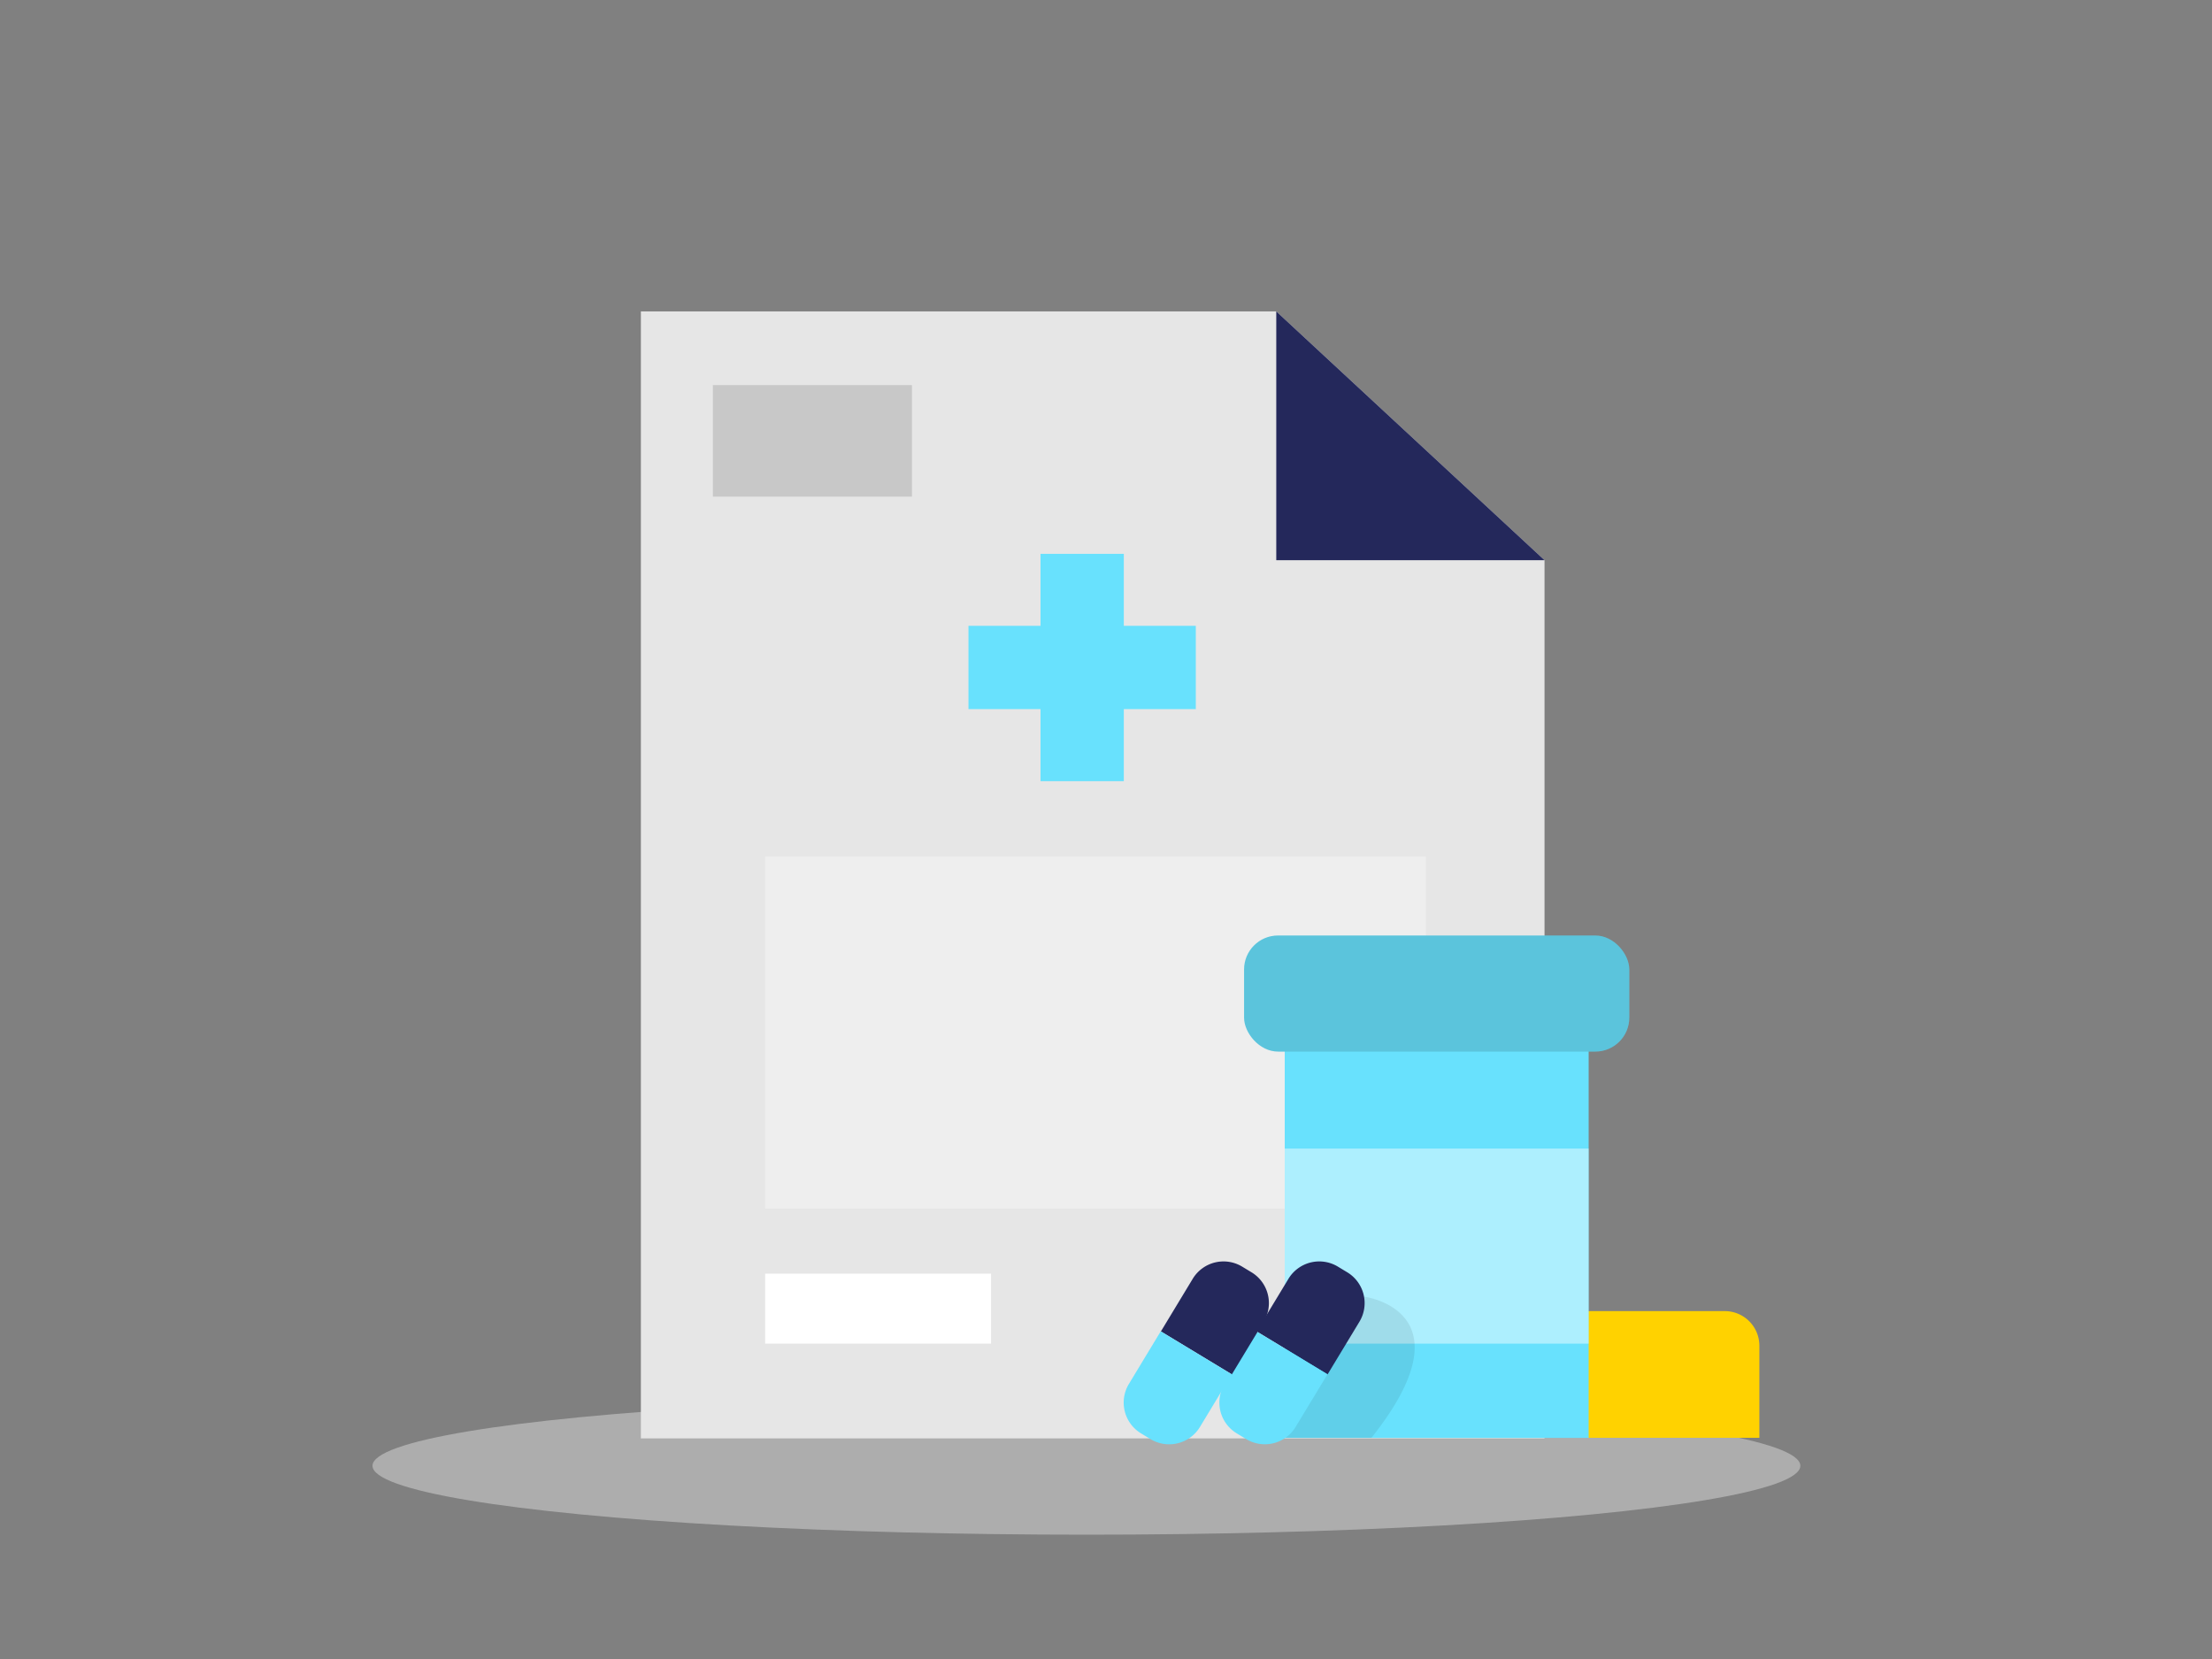 <svg id="Layer_1" data-name="Layer 1" xmlns="http://www.w3.org/2000/svg" viewBox="0 0 400 300"><rect x="0" y="0" width="400" height="300" fill="#808080" stroke="none"/><ellipse cx="196.46" cy="265.06" rx="129.1" ry="12.46" fill="#e6e6e6" opacity="0.45"/><polyline points="279.3 101.3 279.3 260.11 115.89 260.11 115.89 56.31 230.79 56.31" fill="#e6e6e6"/><polygon points="230.79 56.31 230.79 101.3 279.3 101.3 230.79 56.31" fill="#24285b"/><rect x="188.16" y="100.15" width="15.06" height="41.11" fill="#68e1fd"/><rect x="188.16" y="100.15" width="15.06" height="41.11" transform="translate(316.39 -74.99) rotate(90)" fill="#68e1fd"/><rect x="128.91" y="69.64" width="36" height="20.17" opacity="0.13"/><rect x="138.36" y="154.91" width="119.49" height="63.66" fill="#fff" opacity="0.33"/><path d="M279.64,237.09h32.25a6.26,6.26,0,0,1,6.26,6.26V260a0,0,0,0,1,0,0h-38.5a0,0,0,0,1,0,0V237.09A0,0,0,0,1,279.64,237.09Z" fill="#ffd200"/><rect x="232.32" y="177.13" width="54.96" height="82.89" fill="#68e1fd"/><rect x="224.97" y="169.17" width="69.66" height="20.99" rx="6.14" fill="#68e1fd"/><rect x="224.97" y="169.17" width="69.66" height="20.99" rx="6.14" opacity="0.13"/><rect x="232.32" y="207.7" width="54.96" height="35.27" fill="#fff" opacity="0.46"/><path d="M246.64,234.47S266.36,236.94,248,260H232.32l4.42-22.92Z" opacity="0.08"/><path d="M237.22,228.27h2a6.51,6.51,0,0,1,6.51,6.51v11.12a0,0,0,0,1,0,0h-15a0,0,0,0,1,0,0V234.78A6.51,6.51,0,0,1,237.22,228.27Z" transform="translate(157.09 -89.06) rotate(31.17)" fill="#24285b"/><path d="M221.58,243.36h15a0,0,0,0,1,0,0v11.12a6.51,6.51,0,0,1-6.51,6.51h-2a6.51,6.51,0,0,1-6.51-6.51V243.36A0,0,0,0,1,221.58,243.36Z" transform="translate(163.58 -82.16) rotate(31.17)" fill="#68e1fd"/><path d="M219.91,228.27h2a6.51,6.51,0,0,1,6.51,6.51v11.12a0,0,0,0,1,0,0h-15a0,0,0,0,1,0,0V234.78A6.51,6.51,0,0,1,219.91,228.27Z" transform="translate(154.59 -80.1) rotate(31.17)" fill="#24285b"/><path d="M204.28,243.36h15a0,0,0,0,1,0,0v11.12a6.51,6.51,0,0,1-6.51,6.51h-2a6.51,6.51,0,0,1-6.51-6.51V243.36A0,0,0,0,1,204.28,243.36Z" transform="translate(161.08 -73.2) rotate(31.17)" fill="#68e1fd"/><rect x="138.36" y="230.32" width="40.85" height="12.65" fill="#fff"/></svg>